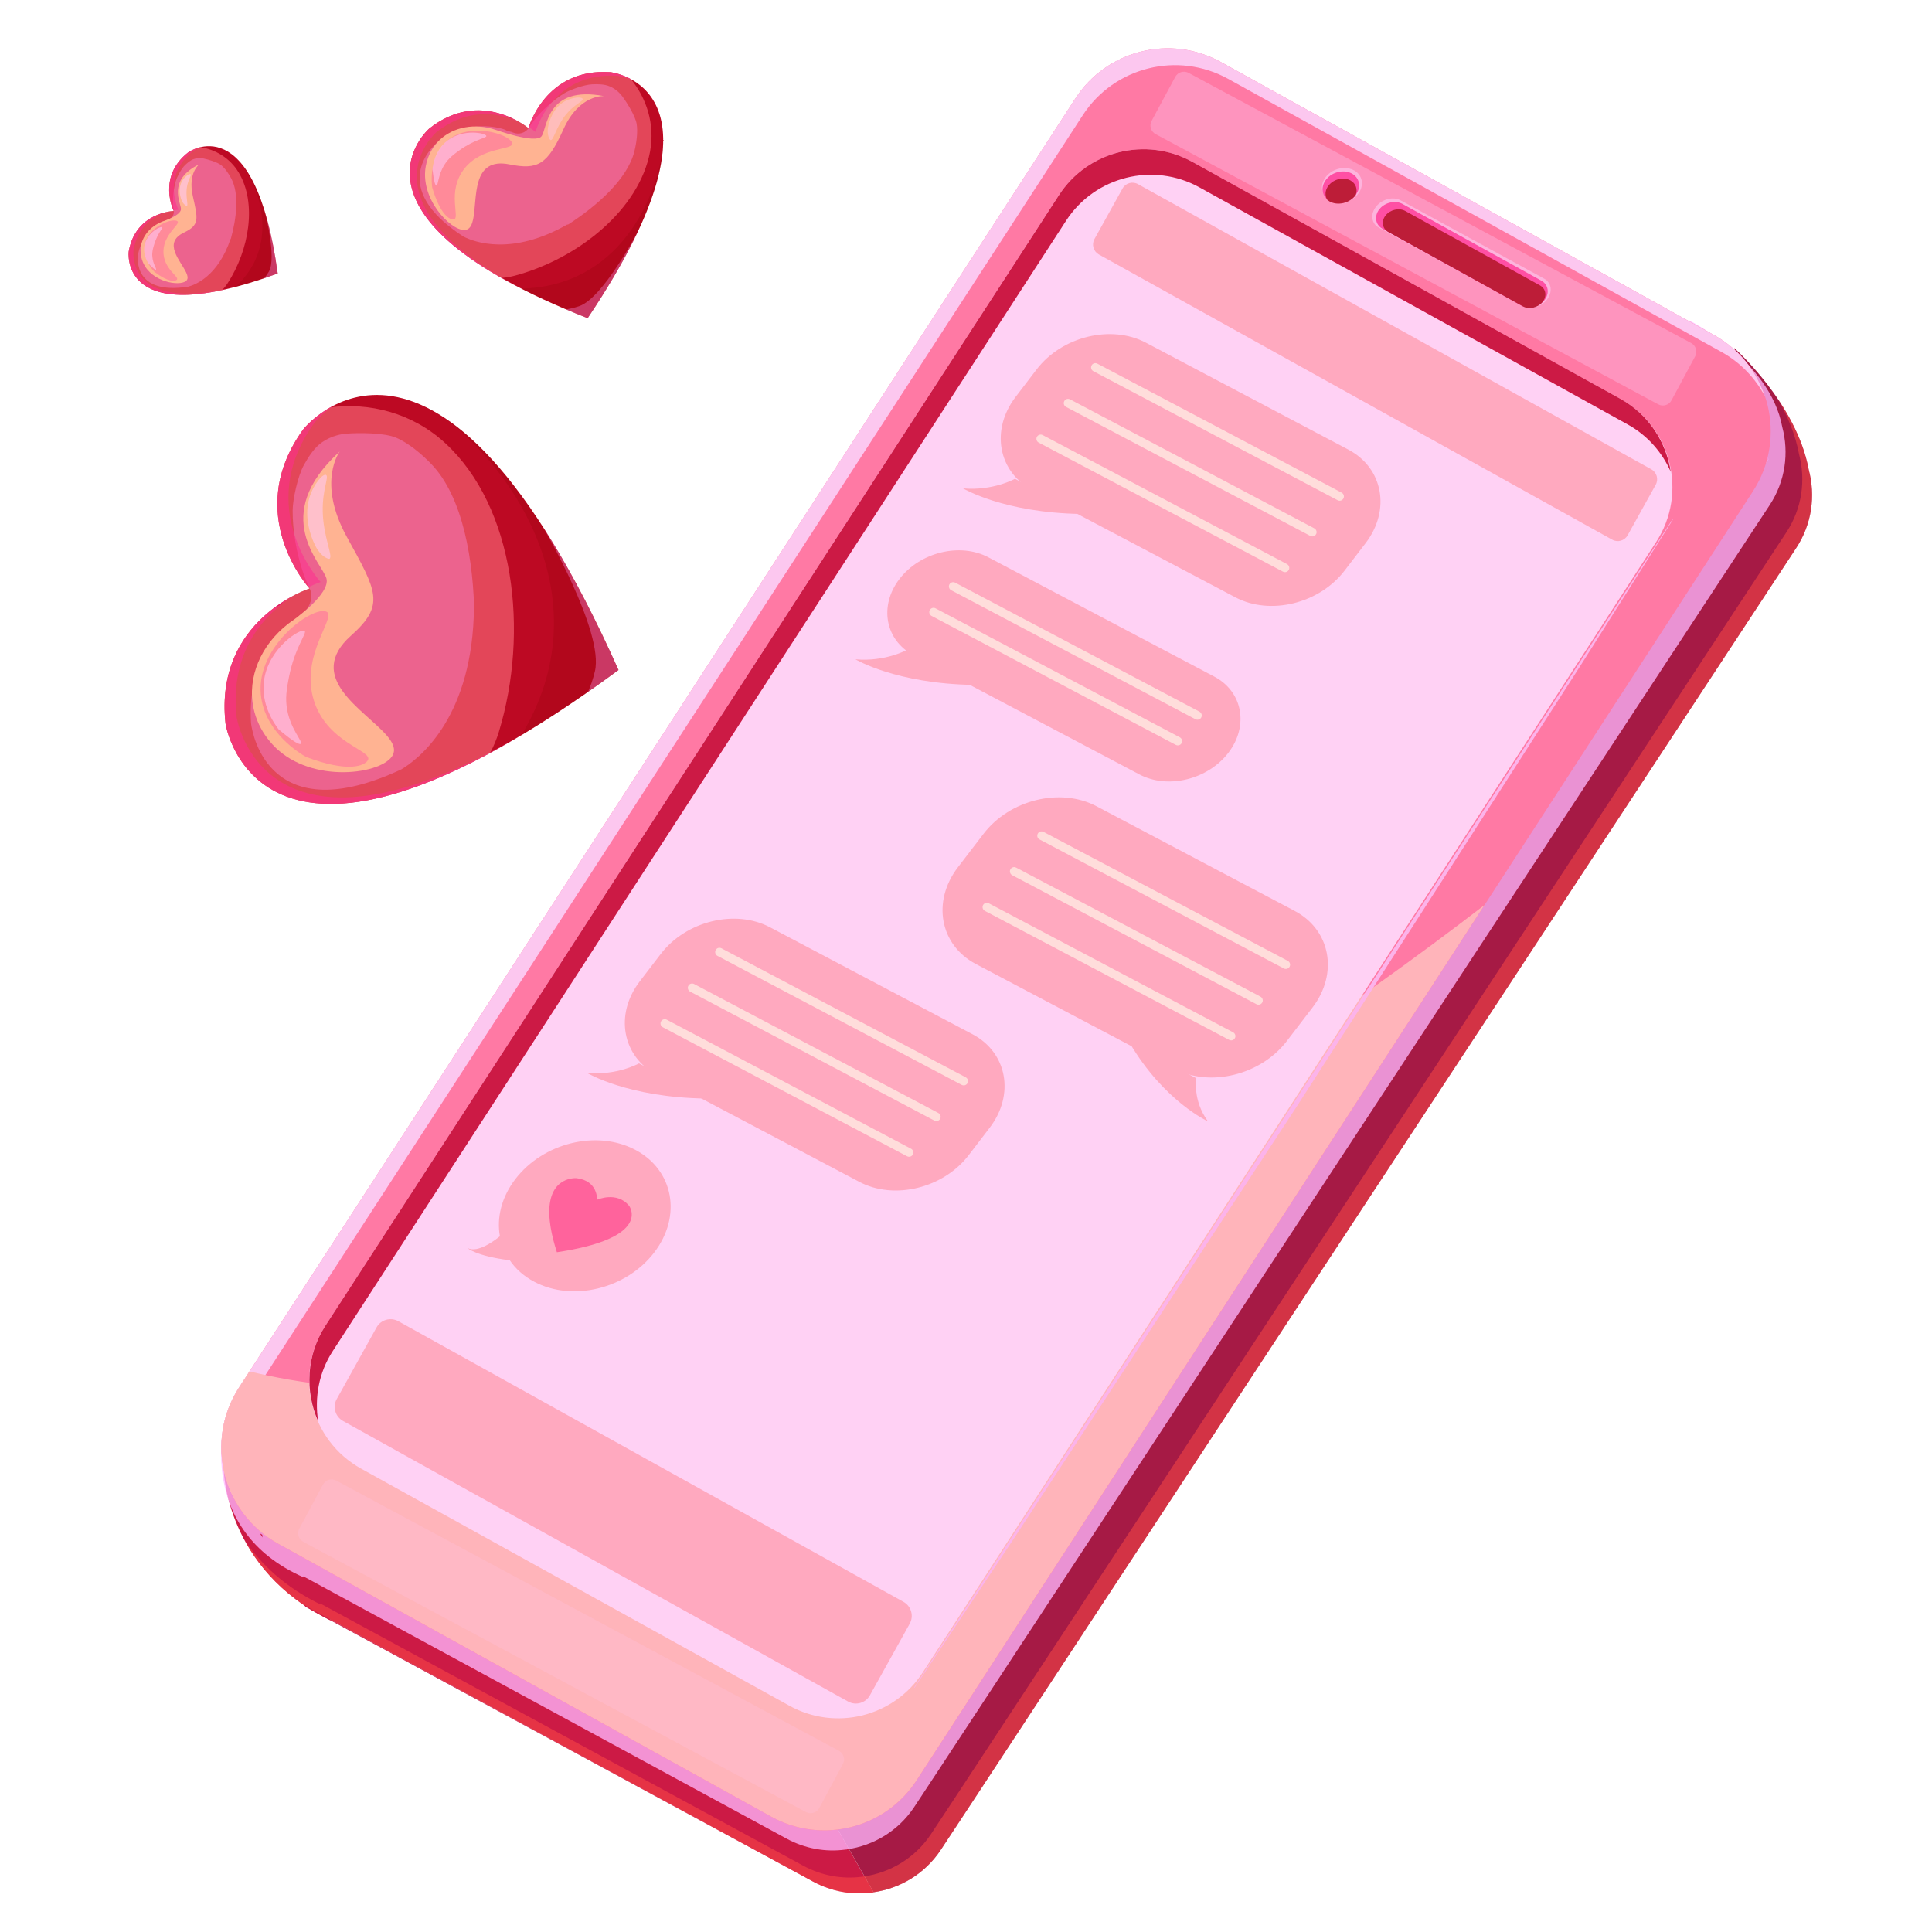 <svg width="50" height="50" viewBox="0 0 50 50" fill="none" xmlns="http://www.w3.org/2000/svg">
<path d="M45.589 10.595L32.422 3.418C31.265 2.79 29.823 3.157 29.107 4.262L7.176 38.084C6.904 38.502 6.78 38.971 6.78 39.437L5.791 38.047C5.791 38.047 5.83 40.618 8.558 41.937L8.535 41.904L21.044 48.696C21.53 48.957 22.061 49.047 22.568 48.978C22.587 48.978 22.599 48.977 22.608 48.972L21.601 47.202C21.601 47.202 42.087 17.085 46.28 11.155C46.092 10.933 45.863 10.744 45.589 10.595Z" fill="#CC1A45"/>
<path d="M44.879 9.006L45.77 11.88C40.654 19.192 21.601 47.202 21.601 47.202L22.608 48.971C23.291 48.874 23.927 48.499 24.338 47.889L24.908 47.024L46.484 14.184C46.895 13.56 46.987 12.826 46.811 12.162C46.492 10.421 44.879 9.006 44.879 9.006Z" fill="#A61A45"/>
<g opacity="0.5">
<path d="M23.511 43.615C23.264 43.978 23.036 44.313 22.827 44.62C23.036 44.313 23.264 43.978 23.511 43.615Z" fill="#FF9CBA"/>
<path d="M46.559 11.754C46.734 12.417 46.642 13.151 46.232 13.775L24.656 46.615L24.085 47.48C23.675 48.09 23.039 48.465 22.355 48.563C22.346 48.568 22.335 48.569 22.316 48.569C21.809 48.638 21.278 48.548 20.791 48.287L8.283 41.495L8.306 41.528C7.362 41.072 6.745 40.466 6.335 39.868C6.727 40.588 7.398 41.376 8.559 41.937L8.536 41.904L21.044 48.696C21.531 48.957 22.061 49.047 22.568 48.978C22.587 48.978 22.599 48.977 22.608 48.972C23.291 48.874 23.928 48.499 24.338 47.889L24.909 47.024L46.485 14.184C46.895 13.56 46.987 12.826 46.811 12.163C46.686 11.481 46.363 10.851 46.016 10.335C46.259 10.762 46.465 11.243 46.559 11.754Z" fill="#FF4C45"/>
<path d="M41.706 16.982C43.143 14.893 44.375 13.108 45.262 11.837C44.375 13.109 43.143 14.893 41.706 16.982Z" fill="#FF9CBA"/>
</g>
<g opacity="0.76">
<path d="M43.687 8.277L44.641 9.341L31.735 2.308C30.579 1.68 29.137 2.047 28.421 3.152L6.49 36.974C6.218 37.392 6.094 37.861 6.093 38.326L5.826 36.731C5.826 36.731 5.027 39.584 7.872 40.827L7.849 40.794L20.358 47.585C20.844 47.847 21.375 47.937 21.882 47.867C21.901 47.868 21.913 47.867 21.922 47.861C22.605 47.764 23.241 47.389 23.651 46.779L24.222 45.913L45.798 13.073C46.209 12.449 46.301 11.716 46.125 11.052C45.805 9.311 43.687 8.277 43.687 8.277ZM39.613 18.696C39.502 18.858 39.389 19.023 39.276 19.187C39.389 19.023 39.502 18.859 39.613 18.696ZM39.08 19.473C38.99 19.605 38.899 19.738 38.807 19.871C38.899 19.738 38.99 19.605 39.08 19.473ZM21.044 45.9C21.047 45.896 21.051 45.89 21.054 45.885C21.051 45.89 21.047 45.896 21.044 45.9ZM21.336 45.471C21.373 45.416 21.412 45.36 21.453 45.299C21.412 45.359 21.373 45.417 21.336 45.471ZM21.706 44.928C22.288 44.072 23.166 42.783 24.25 41.191C23.167 42.782 22.288 44.072 21.706 44.928ZM38.623 20.14C38.5 20.319 38.377 20.5 38.252 20.681C38.377 20.5 38.5 20.319 38.623 20.14ZM37.68 21.516C37.546 21.712 37.411 21.91 37.275 22.108C37.411 21.91 37.546 21.712 37.68 21.516ZM36.683 22.973C36.55 23.167 36.417 23.362 36.283 23.558C36.417 23.362 36.55 23.167 36.683 22.973ZM32.975 28.397C32.856 28.571 32.738 28.744 32.62 28.917C32.738 28.744 32.856 28.571 32.975 28.397ZM32.587 28.965C32.44 29.181 32.293 29.396 32.146 29.611C32.293 29.396 32.44 29.18 32.587 28.965ZM26.793 37.459C26.674 37.632 26.558 37.803 26.442 37.974C26.558 37.803 26.675 37.632 26.793 37.459ZM40.095 17.994C42.039 15.162 43.707 12.743 44.828 11.135C43.707 12.743 42.038 15.163 40.095 17.994ZM39.619 18.688C39.768 18.471 39.915 18.256 40.061 18.043C39.915 18.256 39.768 18.471 39.619 18.688ZM45.081 10.773C45.003 10.886 44.921 11.003 44.836 11.125C44.921 11.003 45.002 10.886 45.081 10.773Z" fill="#FFB8FF"/>
</g>
<path d="M6.787 39.718C6.789 39.742 6.792 39.766 6.794 39.789L6.729 39.685L6.787 39.718Z" fill="#CC1A45"/>
<path d="M21.044 48.695L7.904 41.583L7.867 41.524C7.936 41.575 8.014 41.621 8.09 41.662L21.044 48.695Z" fill="#CC1A45"/>
<path d="M45.367 12.713L23.725 46.072C22.91 47.327 21.264 47.738 19.955 47.013L7.197 39.95C5.753 39.15 5.289 37.293 6.187 35.908L27.83 2.549C28.644 1.294 30.29 0.882 31.599 1.607L44.357 8.67C45.802 9.47 46.266 11.327 45.367 12.713Z" fill="#FF79A4"/>
<path d="M6.378 36.343L28.02 2.984C28.834 1.729 30.48 1.318 31.789 2.043L44.547 9.106C45.046 9.382 45.424 9.785 45.673 10.25C45.455 9.603 45.006 9.029 44.357 8.67L31.599 1.607C30.29 0.882 28.644 1.294 27.829 2.549L6.187 35.908C5.598 36.815 5.598 37.924 6.071 38.806C5.803 38.012 5.883 37.107 6.378 36.343Z" fill="#FCC7EF"/>
<path d="M6.457 35.492L6.187 35.907C5.289 37.293 5.753 39.15 7.197 39.95L19.955 47.013C21.264 47.738 22.91 47.326 23.724 46.071L38.417 23.424C31.842 28.484 17.431 38.17 6.457 35.492Z" fill="#FFB4BA"/>
<path d="M42.861 14.027L23.882 43.281C23.136 44.431 21.628 44.808 20.429 44.144L9.349 38.01C8.025 37.277 7.6 35.576 8.424 34.306L27.403 5.052C28.149 3.902 29.657 3.525 30.856 4.189L41.936 10.323C43.26 11.056 43.685 12.757 42.861 14.027Z" fill="#FFD1F4"/>
<path d="M8.611 34.967L27.59 5.712C28.336 4.563 29.845 4.186 31.044 4.85L42.123 10.984C42.642 11.271 43.017 11.709 43.239 12.21C43.12 11.443 42.674 10.732 41.937 10.323L30.857 4.189C29.658 3.525 28.149 3.902 27.404 5.052L8.424 34.306C7.924 35.078 7.89 36.008 8.234 36.784C8.139 36.174 8.246 35.529 8.611 34.967Z" fill="#CC1A45"/>
<path d="M16.441 29.757C15.448 29.233 14.058 29.573 13.336 30.516C12.977 30.985 12.851 31.515 12.937 31.994C12.818 32.092 12.366 32.44 12.1 32.299C12.1 32.299 12.303 32.503 13.193 32.616C13.345 32.839 13.557 33.03 13.827 33.172C14.819 33.697 16.209 33.357 16.931 32.414C17.653 31.471 17.434 30.281 16.441 29.757Z" fill="#FFA9BF"/>
<path d="M15.192 32.253C15.206 32.25 15.219 32.246 15.232 32.242C15.269 32.233 15.304 32.223 15.338 32.213C15.353 32.208 15.368 32.204 15.383 32.199C15.417 32.189 15.449 32.178 15.481 32.168C15.492 32.164 15.502 32.161 15.512 32.157C15.553 32.144 15.592 32.129 15.629 32.115C15.637 32.112 15.644 32.109 15.651 32.106C15.68 32.094 15.709 32.083 15.736 32.071C15.746 32.066 15.757 32.062 15.767 32.057C15.791 32.046 15.813 32.035 15.835 32.024C15.844 32.02 15.853 32.016 15.861 32.012C15.89 31.997 15.918 31.982 15.944 31.967C15.945 31.966 15.947 31.965 15.948 31.964C15.972 31.95 15.995 31.936 16.016 31.922C16.023 31.917 16.03 31.913 16.036 31.908C16.052 31.897 16.068 31.886 16.082 31.875C16.088 31.87 16.094 31.866 16.1 31.861C16.117 31.848 16.132 31.835 16.147 31.822C16.149 31.82 16.152 31.818 16.154 31.816C16.17 31.801 16.185 31.786 16.199 31.771C16.203 31.767 16.206 31.763 16.21 31.759C16.22 31.748 16.229 31.737 16.238 31.726C16.241 31.721 16.245 31.716 16.249 31.712C16.257 31.7 16.265 31.689 16.272 31.678C16.274 31.675 16.277 31.671 16.279 31.668C16.288 31.654 16.295 31.64 16.302 31.626C16.304 31.622 16.305 31.619 16.307 31.616C16.312 31.605 16.317 31.595 16.321 31.584C16.322 31.58 16.324 31.575 16.325 31.571C16.329 31.561 16.332 31.551 16.334 31.542C16.335 31.538 16.337 31.534 16.338 31.53C16.341 31.517 16.343 31.505 16.345 31.492C16.345 31.491 16.346 31.489 16.346 31.487C16.347 31.476 16.348 31.466 16.349 31.456C16.349 31.452 16.349 31.448 16.349 31.444C16.349 31.436 16.349 31.428 16.349 31.421C16.349 31.417 16.349 31.413 16.349 31.409C16.348 31.4 16.347 31.391 16.346 31.382C16.346 31.381 16.346 31.379 16.346 31.377C16.344 31.367 16.343 31.358 16.341 31.349C16.34 31.345 16.339 31.342 16.338 31.338C16.338 31.335 16.337 31.331 16.336 31.328L16.336 31.329C16.317 31.255 16.284 31.21 16.284 31.21C15.968 30.818 15.452 31.049 15.451 31.05C15.451 31.049 15.484 30.562 14.923 30.491C14.923 30.491 14.206 30.427 14.215 31.383C14.215 31.382 14.215 31.381 14.215 31.38C14.215 31.399 14.216 31.419 14.217 31.439C14.218 31.465 14.219 31.491 14.221 31.517C14.223 31.543 14.225 31.569 14.228 31.596C14.23 31.614 14.232 31.632 14.235 31.65C14.238 31.675 14.241 31.699 14.245 31.725C14.248 31.744 14.251 31.764 14.254 31.784C14.259 31.81 14.264 31.836 14.269 31.863C14.273 31.883 14.277 31.904 14.281 31.925C14.288 31.954 14.294 31.984 14.302 32.014C14.306 32.034 14.311 32.055 14.316 32.076C14.325 32.11 14.335 32.146 14.345 32.182C14.35 32.2 14.354 32.218 14.36 32.237C14.376 32.292 14.393 32.349 14.412 32.408C14.482 32.398 14.549 32.386 14.614 32.375C14.634 32.372 14.653 32.368 14.672 32.365C14.718 32.357 14.763 32.348 14.807 32.34C14.826 32.336 14.845 32.332 14.864 32.328C14.913 32.319 14.96 32.308 15.006 32.298C15.016 32.296 15.026 32.294 15.036 32.291C15.09 32.279 15.142 32.266 15.192 32.253Z" fill="#FF639C"/>
<path d="M29.489 20.043L23.641 16.955C22.908 16.568 22.744 15.681 23.277 14.985C23.81 14.289 24.846 14.036 25.579 14.423L31.427 17.511C32.16 17.898 32.324 18.784 31.791 19.481C31.258 20.177 30.222 20.43 29.489 20.043Z" fill="#FFA9BF"/>
<path d="M23.482 16.814C23.482 16.814 22.917 17.132 22.139 17.063C22.139 17.063 23.188 17.696 25.206 17.725L23.482 16.814Z" fill="#FFA9BF"/>
<path d="M31.049 18.61C31.017 18.63 30.975 18.632 30.939 18.614L24.617 15.275C24.563 15.246 24.542 15.179 24.57 15.125C24.599 15.071 24.665 15.051 24.72 15.079L31.042 18.418C31.096 18.447 31.117 18.513 31.089 18.567C31.079 18.585 31.065 18.6 31.049 18.61Z" fill="#FFDDDB"/>
<path d="M30.541 19.274C30.508 19.294 30.467 19.297 30.431 19.278L24.108 15.939C24.055 15.91 24.034 15.844 24.062 15.79C24.091 15.735 24.157 15.715 24.211 15.743L30.534 19.082C30.588 19.111 30.609 19.177 30.58 19.232C30.571 19.25 30.557 19.264 30.541 19.274Z" fill="#FFDDDB"/>
<path d="M25.252 24.947L30.382 27.655C31.312 28.147 32.627 27.825 33.304 26.941L33.967 26.075C34.644 25.191 34.436 24.065 33.505 23.574L28.376 20.865C27.445 20.374 26.13 20.695 25.454 21.579L24.79 22.446C24.114 23.33 24.322 24.455 25.252 24.947Z" fill="#FFA9BF"/>
<path d="M30.962 27.905C30.962 27.905 30.856 28.465 31.261 29.021C31.261 29.021 30.126 28.501 29.238 26.995L30.962 27.905Z" fill="#FFA9BF"/>
<path d="M33.336 25.06C33.303 25.08 33.262 25.083 33.226 25.064L26.903 21.725C26.849 21.697 26.829 21.63 26.857 21.576C26.885 21.521 26.952 21.501 27.006 21.529L33.329 24.868C33.383 24.897 33.404 24.964 33.375 25.018C33.366 25.036 33.352 25.05 33.336 25.06Z" fill="#FFDDDB"/>
<path d="M32.628 25.985C32.596 26.005 32.554 26.008 32.518 25.989L26.195 22.65C26.142 22.621 26.12 22.555 26.149 22.5C26.177 22.446 26.244 22.426 26.298 22.454L32.621 25.793C32.675 25.822 32.696 25.889 32.668 25.943C32.658 25.961 32.644 25.975 32.628 25.985Z" fill="#FFDDDB"/>
<path d="M31.92 26.909C31.888 26.929 31.846 26.931 31.811 26.912L25.488 23.574C25.434 23.545 25.413 23.478 25.441 23.424C25.47 23.37 25.536 23.35 25.591 23.378L31.914 26.717C31.967 26.745 31.988 26.812 31.96 26.866C31.95 26.884 31.936 26.898 31.92 26.909Z" fill="#FFDDDB"/>
<path d="M22.241 30.587L17.002 27.821C16.102 27.345 15.901 26.256 16.555 25.4L17.1 24.689C17.755 23.834 19.027 23.523 19.928 23.998L25.167 26.765C26.067 27.24 26.268 28.329 25.613 29.185L25.069 29.896C24.414 30.752 23.142 31.063 22.241 30.587Z" fill="#FFA9BF"/>
<path d="M16.538 27.52C16.538 27.52 15.974 27.837 15.195 27.768C15.195 27.768 16.244 28.401 18.262 28.43L16.538 27.52Z" fill="#FFA9BF"/>
<path d="M25 28.073C24.968 28.093 24.926 28.096 24.89 28.077L18.568 24.738C18.514 24.709 18.493 24.642 18.521 24.588C18.55 24.534 18.616 24.514 18.671 24.542L24.994 27.881C25.047 27.91 25.068 27.976 25.04 28.03C25.03 28.048 25.016 28.063 25 28.073Z" fill="#FFDDDB"/>
<path d="M24.292 28.997C24.26 29.017 24.219 29.02 24.183 29.001L17.86 25.662C17.806 25.633 17.785 25.566 17.814 25.512C17.842 25.458 17.908 25.438 17.963 25.466L24.286 28.805C24.34 28.834 24.36 28.9 24.332 28.954C24.323 28.973 24.308 28.987 24.292 28.997Z" fill="#FFDDDB"/>
<path d="M23.585 29.921C23.553 29.94 23.512 29.943 23.476 29.924L17.153 26.585C17.099 26.557 17.078 26.49 17.106 26.436C17.135 26.382 17.202 26.361 17.256 26.39L23.578 29.729C23.632 29.757 23.653 29.824 23.625 29.878C23.615 29.896 23.601 29.91 23.585 29.921Z" fill="#FFDDDB"/>
<path d="M31.97 15.458L26.731 12.692C25.83 12.216 25.629 11.127 26.284 10.272L26.828 9.56C27.483 8.705 28.756 8.394 29.656 8.869L34.895 11.636C35.796 12.111 35.997 13.2 35.342 14.056L34.798 14.767C34.143 15.623 32.87 15.934 31.97 15.458Z" fill="#FFA9BF"/>
<path d="M26.267 12.391C26.267 12.391 25.702 12.708 24.924 12.639C24.924 12.639 25.973 13.272 27.991 13.301L26.267 12.391Z" fill="#FFA9BF"/>
<path d="M34.728 12.942C34.696 12.962 34.654 12.965 34.619 12.946L28.296 9.607C28.242 9.578 28.221 9.512 28.25 9.458C28.278 9.403 28.345 9.383 28.399 9.411L34.722 12.75C34.776 12.779 34.796 12.845 34.768 12.899C34.758 12.918 34.744 12.932 34.728 12.942Z" fill="#FFDDDB"/>
<path d="M34.021 13.866C33.989 13.885 33.947 13.888 33.911 13.869L27.589 10.531C27.535 10.502 27.514 10.435 27.543 10.381C27.571 10.327 27.637 10.307 27.692 10.335L34.015 13.674C34.068 13.703 34.089 13.769 34.061 13.823C34.051 13.841 34.037 13.855 34.021 13.866Z" fill="#FFDDDB"/>
<path d="M33.314 14.791C33.282 14.811 33.241 14.813 33.205 14.795L26.882 11.455C26.828 11.427 26.807 11.36 26.835 11.306C26.864 11.252 26.93 11.232 26.985 11.26L33.308 14.599C33.361 14.628 33.382 14.694 33.354 14.748C33.344 14.766 33.331 14.781 33.314 14.791Z" fill="#FFDDDB"/>
<path d="M21.949 44.036L8.875 36.773C8.676 36.662 8.603 36.408 8.714 36.209L9.745 34.354C9.855 34.154 10.109 34.082 10.309 34.193L23.383 41.456C23.582 41.567 23.655 41.821 23.544 42.02L22.513 43.875C22.402 44.075 22.149 44.147 21.949 44.036Z" fill="#FFA9BF"/>
<path d="M41.725 13.967L28.437 6.585C28.297 6.506 28.246 6.327 28.324 6.187L29.051 4.878C29.129 4.737 29.308 4.686 29.449 4.764L42.736 12.146C42.877 12.224 42.928 12.403 42.85 12.544L42.123 13.853C42.045 13.994 41.866 14.045 41.725 13.967Z" fill="#FFA9BF"/>
<path opacity="0.35" d="M42.915 10.465L29.907 3.471C29.784 3.406 29.738 3.251 29.803 3.129L30.416 1.989C30.482 1.866 30.637 1.82 30.759 1.885L43.768 8.879C43.891 8.945 43.937 9.099 43.871 9.222L43.258 10.362C43.192 10.484 43.038 10.531 42.915 10.465Z" fill="#FCC7EF"/>
<path opacity="0.21" d="M20.858 46.897L7.849 39.903C7.727 39.837 7.68 39.683 7.746 39.56L8.359 38.42C8.425 38.297 8.579 38.251 8.702 38.317L21.711 45.31C21.834 45.376 21.88 45.531 21.814 45.653L21.201 46.794C21.135 46.916 20.981 46.962 20.858 46.897Z" fill="#FCC7EF"/>
<path opacity="0.63" d="M34.885 5.207C35.158 5.104 35.309 4.837 35.223 4.611C35.137 4.385 34.847 4.285 34.574 4.389C34.302 4.492 34.15 4.759 34.236 4.985C34.322 5.212 34.612 5.311 34.885 5.207Z" fill="#FCC7EF"/>
<path d="M34.843 5.223C35.092 5.128 35.231 4.884 35.152 4.677C35.074 4.47 34.808 4.38 34.559 4.474C34.309 4.569 34.171 4.813 34.249 5.02C34.328 5.226 34.594 5.317 34.843 5.223Z" fill="#FF4FA4"/>
<path d="M35.073 5.066C35.077 5.061 35.08 5.055 35.084 5.051C35.142 4.905 35.094 4.75 34.952 4.671C34.775 4.573 34.522 4.63 34.387 4.797C34.289 4.918 34.281 5.063 34.35 5.172C34.369 5.187 34.388 5.201 34.41 5.214C34.617 5.328 34.914 5.262 35.073 5.066Z" fill="#BD1D38"/>
<path opacity="0.63" d="M39.399 7.917L35.682 5.889C35.489 5.784 35.458 5.539 35.614 5.345C35.769 5.151 36.054 5.079 36.248 5.184L39.964 7.212C40.157 7.317 40.188 7.562 40.033 7.756C39.878 7.95 39.592 8.022 39.399 7.917Z" fill="#FCC7EF"/>
<path d="M39.369 7.905L35.779 5.921C35.593 5.818 35.557 5.589 35.7 5.412C35.843 5.236 36.112 5.176 36.299 5.279L39.889 7.263C40.075 7.366 40.111 7.595 39.968 7.771C39.825 7.948 39.556 8.008 39.369 7.905Z" fill="#FF4FA4"/>
<path d="M39.412 7.929L35.929 6.004C35.771 5.917 35.74 5.723 35.861 5.573C35.983 5.423 36.211 5.372 36.369 5.46L39.852 7.385C40.011 7.472 40.041 7.666 39.92 7.816C39.799 7.966 39.57 8.017 39.412 7.929Z" fill="#BD1D38"/>
<path d="M43.293 13.45L40.883 17.257L38.446 21.046L33.569 28.622L28.634 36.16L26.166 39.928L23.669 43.679L23.659 43.672L43.282 13.443L43.293 13.45Z" fill="#FCB3EA"/>
<path d="M15.793 1.867C14.103 1.756 13.677 3.314 13.676 3.317C13.674 3.315 12.438 2.275 11.11 3.326C11.11 3.326 8.482 5.581 15.208 8.235C19.236 2.23 15.793 1.867 15.793 1.867Z" fill="#BD0923"/>
<path opacity="0.57" d="M16.823 3.925C16.958 3.203 16.724 2.532 16.329 2.049C16.043 1.893 15.793 1.867 15.793 1.867C14.103 1.756 13.677 3.314 13.676 3.317C13.675 3.316 13.528 3.193 13.282 3.073C13.223 3.07 13.162 3.046 13.107 2.998C12.621 2.81 11.881 2.716 11.111 3.326C11.111 3.326 9.141 5.016 12.976 7.192C13.099 7.183 13.221 7.163 13.34 7.13C14.969 6.688 16.544 5.422 16.823 3.925Z" fill="#FF7483"/>
<path opacity="0.32" d="M15.999 2.376C15.936 2.319 15.863 2.271 15.784 2.237C15.645 2.176 15.473 2.175 15.323 2.182C15.108 2.192 14.744 2.327 14.598 2.417C14.319 2.589 14.049 2.835 13.841 3.089C13.786 3.157 13.735 3.228 13.688 3.303C13.602 3.443 13.425 3.495 13.275 3.429C13.273 3.429 13.271 3.428 13.269 3.427C13.244 3.416 13.219 3.407 13.192 3.404C13.158 3.4 13.124 3.388 13.092 3.369C13.065 3.353 13.035 3.343 13.005 3.334C12.594 3.222 11.992 3.202 11.345 3.664C11.336 3.67 11.329 3.676 11.32 3.683C11.178 3.803 10.035 4.855 11.991 6.121C12.266 6.262 13.241 6.635 14.69 5.805L14.691 5.818C15.462 5.322 16.238 4.633 16.418 3.917C16.471 3.705 16.512 3.418 16.476 3.203C16.442 3.003 16.228 2.658 16.105 2.493C16.074 2.451 16.038 2.412 15.999 2.376Z" fill="#FF9FFF"/>
<g opacity="0.54">
<path d="M13.859 3.413C13.86 3.41 14.286 1.852 15.976 1.963C15.976 1.963 16.162 1.983 16.396 2.088C16.083 1.898 15.792 1.867 15.792 1.867C14.232 1.764 13.749 3.085 13.684 3.29C13.796 3.36 13.858 3.413 13.859 3.413Z" fill="#FF2C90"/>
<path d="M11.293 3.423C12.151 2.744 12.97 2.937 13.443 3.16C13.024 2.915 12.092 2.549 11.11 3.327C11.11 3.327 8.986 5.15 13.446 7.446C9.229 5.195 11.293 3.423 11.293 3.423Z" fill="#FF2C90"/>
</g>
<path opacity="0.21" d="M15.383 7.973C15.431 7.898 15.479 7.824 15.525 7.751C15.532 7.74 15.539 7.729 15.546 7.718C15.591 7.647 15.635 7.577 15.678 7.508C15.685 7.496 15.692 7.484 15.699 7.472C15.742 7.403 15.783 7.335 15.823 7.268C15.829 7.257 15.836 7.247 15.842 7.236C15.883 7.168 15.922 7.1 15.961 7.034C15.965 7.026 15.97 7.018 15.974 7.01C16.014 6.941 16.053 6.873 16.09 6.806C16.091 6.803 16.093 6.801 16.094 6.799C16.131 6.731 16.167 6.665 16.203 6.599C16.205 6.594 16.208 6.589 16.211 6.584C16.245 6.52 16.278 6.457 16.31 6.395C16.314 6.387 16.319 6.378 16.323 6.37C16.354 6.309 16.384 6.25 16.412 6.192C16.417 6.182 16.422 6.172 16.427 6.163C16.455 6.105 16.482 6.048 16.509 5.992C16.513 5.983 16.517 5.974 16.521 5.965C16.548 5.908 16.574 5.852 16.598 5.797C16.602 5.789 16.605 5.782 16.608 5.775C16.633 5.718 16.658 5.662 16.681 5.607C16.682 5.604 16.683 5.601 16.684 5.598C16.708 5.541 16.731 5.485 16.753 5.431C16.754 5.428 16.755 5.426 16.756 5.423C16.777 5.369 16.797 5.316 16.817 5.264C16.819 5.258 16.821 5.252 16.824 5.245C16.842 5.195 16.86 5.146 16.877 5.097C16.879 5.089 16.882 5.082 16.884 5.075C16.901 5.027 16.916 4.979 16.931 4.933C16.933 4.926 16.936 4.918 16.938 4.911C16.953 4.865 16.967 4.818 16.98 4.773C16.982 4.767 16.983 4.761 16.985 4.756C16.998 4.709 17.011 4.663 17.023 4.618C17.023 4.615 17.024 4.612 17.025 4.609C17.037 4.562 17.048 4.516 17.059 4.47L17.059 4.469C17.069 4.424 17.079 4.38 17.087 4.337C17.088 4.333 17.089 4.329 17.09 4.325C17.098 4.284 17.105 4.243 17.112 4.203C17.113 4.198 17.114 4.193 17.115 4.187C17.121 4.148 17.127 4.109 17.132 4.071C17.133 4.066 17.134 4.061 17.134 4.056C17.139 4.018 17.143 3.98 17.147 3.943C17.148 3.939 17.148 3.935 17.148 3.931C17.152 3.893 17.155 3.856 17.157 3.82C17.157 3.817 17.158 3.815 17.158 3.813C17.16 3.768 17.162 3.724 17.163 3.681C17.043 5.13 16.007 7.423 13.487 7.467C13.609 7.529 13.735 7.592 13.867 7.654C13.869 7.656 13.872 7.657 13.874 7.658C14.002 7.719 14.136 7.781 14.274 7.843C14.28 7.845 14.285 7.848 14.291 7.85C14.357 7.88 14.425 7.91 14.494 7.94C14.503 7.943 14.512 7.947 14.521 7.951C14.585 7.979 14.649 8.006 14.715 8.034C14.722 8.037 14.729 8.04 14.736 8.043C14.805 8.072 14.874 8.1 14.945 8.129C14.96 8.135 14.975 8.141 14.99 8.148C15.062 8.177 15.135 8.206 15.209 8.235C15.263 8.154 15.315 8.075 15.367 7.996C15.372 7.988 15.377 7.98 15.383 7.973Z" fill="#880000"/>
<path opacity="0.45" d="M17.078 2.988C17.079 2.998 17.081 3.007 17.086 3.016C17.101 3.071 17.114 3.128 17.126 3.188C17.113 3.118 17.097 3.051 17.078 2.988Z" fill="#BD0911"/>
<path opacity="0.45" d="M17.164 3.594C17.164 3.622 17.164 3.651 17.163 3.681C17.163 3.68 17.163 3.678 17.163 3.677C17.164 3.649 17.164 3.621 17.164 3.594Z" fill="#BD0911"/>
<path opacity="0.45" d="M17.141 3.279C17.137 3.249 17.132 3.22 17.127 3.191C17.132 3.22 17.137 3.249 17.141 3.279Z" fill="#BD0911"/>
<path opacity="0.45" d="M17.152 3.377C17.149 3.347 17.146 3.317 17.142 3.288C17.145 3.317 17.149 3.347 17.152 3.377Z" fill="#BD0911"/>
<path d="M12.835 3.363C12.835 3.363 13.854 3.728 14.012 3.529C14.17 3.33 14.117 2.199 15.633 2.487C15.633 2.487 14.993 2.43 14.58 3.349C14.166 4.267 13.915 4.401 13.182 4.254C12.94 4.205 12.765 4.235 12.638 4.316C12.129 4.64 12.43 5.812 12.082 5.941C11.771 6.057 10.938 5.273 11.003 4.427C11.011 4.32 11.055 3.939 11.367 3.633C11.727 3.281 12.294 3.177 12.835 3.363Z" fill="#FFB392"/>
<path opacity="0.83" d="M11.185 4.849C11.174 4.767 11.09 4.077 11.557 3.658C12.142 3.132 13.211 3.474 13.256 3.71C13.289 3.885 12.477 3.793 12.027 4.353C11.538 4.963 11.934 5.668 11.736 5.68C11.638 5.686 11.391 5.558 11.185 4.849Z" fill="#FF829A"/>
<path opacity="0.58" d="M11.192 4.387C11.202 4.286 11.253 3.889 11.579 3.638C11.99 3.323 12.575 3.443 12.587 3.519C12.596 3.574 12.294 3.6 11.891 3.889C11.739 3.999 11.61 4.093 11.503 4.262C11.331 4.536 11.343 4.803 11.294 4.803C11.268 4.803 11.232 4.725 11.192 4.387Z" fill="#FFCAF4"/>
<path opacity="0.42" d="M14.196 3.232C14.215 3.148 14.306 2.799 14.608 2.626C14.808 2.512 15.06 2.498 15.08 2.56C15.1 2.621 14.872 2.691 14.651 2.959C14.393 3.273 14.328 3.636 14.251 3.625C14.245 3.625 14.236 3.621 14.219 3.59C14.148 3.461 14.178 3.303 14.196 3.232Z" fill="#FFCAF4"/>
<path opacity="0.32" d="M14.99 7.923C14.863 7.966 14.75 7.991 14.648 8.006C14.828 8.082 15.014 8.158 15.209 8.235C15.784 7.377 16.207 6.634 16.509 5.991C16.509 5.991 15.607 7.715 14.99 7.923Z" fill="#FF9FFF"/>
<path d="M7.846 11.116C6.254 13.319 8.009 15.227 8.013 15.23C8.008 15.232 5.54 16.025 5.837 18.727C5.837 18.727 6.663 24.223 16.007 17.34C11.276 6.742 7.846 11.116 7.846 11.116Z" fill="#BD0923"/>
<path opacity="0.57" d="M11.523 11.469C10.656 10.67 9.544 10.416 8.551 10.541C8.095 10.798 7.845 11.115 7.845 11.115C6.253 13.318 8.009 15.226 8.012 15.23C8.011 15.23 7.717 15.325 7.345 15.559C7.291 15.635 7.205 15.697 7.093 15.732C6.424 16.232 5.664 17.157 5.837 18.727C5.837 18.727 6.456 22.845 12.684 19.486C12.777 19.311 12.854 19.128 12.911 18.939C13.698 16.347 13.32 13.125 11.523 11.469Z" fill="#FF7483"/>
<path opacity="0.32" d="M8.714 11.268C8.581 11.305 8.454 11.364 8.34 11.442C8.138 11.579 7.991 11.812 7.872 12.021C7.702 12.323 7.576 12.933 7.574 13.207C7.57 13.734 7.675 14.311 7.842 14.81C7.887 14.944 7.941 15.074 8.003 15.201C8.119 15.437 8.04 15.722 7.822 15.871C7.819 15.873 7.817 15.874 7.814 15.876C7.778 15.901 7.743 15.928 7.716 15.962C7.682 16.004 7.638 16.04 7.584 16.067C7.539 16.09 7.5 16.123 7.462 16.157C6.96 16.62 6.419 17.421 6.495 18.695C6.496 18.711 6.498 18.728 6.5 18.744C6.542 19.04 6.998 21.492 10.387 19.911C10.814 19.657 12.152 18.651 12.26 15.972L12.277 15.982C12.26 14.511 11.985 12.867 11.165 12.012C10.923 11.759 10.567 11.459 10.245 11.325C9.943 11.199 9.292 11.197 8.963 11.223C8.879 11.23 8.795 11.245 8.714 11.268Z" fill="#FF9FFF"/>
<g opacity="0.54">
<path d="M8.299 15.062C8.296 15.059 6.541 13.151 8.133 10.948C8.133 10.948 8.318 10.712 8.661 10.482C8.135 10.746 7.845 11.115 7.845 11.115C6.375 13.149 7.759 14.932 7.982 15.196C8.173 15.103 8.298 15.063 8.299 15.062Z" fill="#FF2C90"/>
<path d="M6.124 18.559C5.932 16.815 6.893 15.866 7.599 15.412C6.909 15.774 5.617 16.728 5.837 18.727C5.837 18.727 6.504 23.169 13.43 19.063C6.773 22.878 6.124 18.559 6.124 18.559Z" fill="#FF2C90"/>
</g>
<path opacity="0.21" d="M15.797 16.878C15.737 16.748 15.678 16.621 15.618 16.496C15.609 16.477 15.6 16.458 15.591 16.439C15.533 16.317 15.475 16.198 15.417 16.081C15.407 16.061 15.397 16.041 15.387 16.021C15.33 15.905 15.273 15.79 15.216 15.678C15.206 15.661 15.197 15.643 15.188 15.625C15.13 15.512 15.072 15.4 15.014 15.292C15.008 15.279 15.001 15.266 14.994 15.253C14.934 15.14 14.874 15.029 14.814 14.921C14.812 14.917 14.81 14.914 14.808 14.91C14.749 14.802 14.689 14.696 14.63 14.592C14.625 14.584 14.621 14.576 14.616 14.568C14.558 14.467 14.501 14.368 14.444 14.272C14.436 14.259 14.428 14.245 14.42 14.232C14.365 14.139 14.31 14.048 14.255 13.959C14.246 13.944 14.237 13.93 14.228 13.915C14.173 13.827 14.119 13.742 14.065 13.657C14.056 13.644 14.047 13.631 14.039 13.617C13.984 13.533 13.93 13.45 13.876 13.37C13.869 13.359 13.862 13.349 13.855 13.338C13.799 13.255 13.743 13.174 13.688 13.095C13.685 13.091 13.682 13.087 13.679 13.082C13.622 13.002 13.566 12.924 13.51 12.848C13.508 12.844 13.505 12.84 13.502 12.837C13.447 12.762 13.393 12.69 13.338 12.618C13.332 12.61 13.325 12.601 13.319 12.593C13.266 12.525 13.214 12.459 13.162 12.394C13.154 12.384 13.146 12.375 13.139 12.365C13.087 12.302 13.036 12.24 12.986 12.18C12.978 12.171 12.97 12.162 12.962 12.153C12.911 12.093 12.86 12.034 12.81 11.978C12.803 11.971 12.797 11.963 12.79 11.956C12.739 11.899 12.687 11.842 12.635 11.787C12.632 11.784 12.629 11.781 12.626 11.777C12.572 11.721 12.518 11.665 12.465 11.612C12.465 11.612 12.465 11.612 12.464 11.612C12.412 11.559 12.36 11.509 12.308 11.46C12.304 11.456 12.299 11.451 12.295 11.447C12.245 11.4 12.196 11.355 12.147 11.312C12.141 11.306 12.135 11.301 12.128 11.295C12.08 11.253 12.033 11.212 11.985 11.173C11.979 11.167 11.972 11.162 11.966 11.156C11.918 11.117 11.871 11.079 11.824 11.043C11.819 11.039 11.813 11.034 11.808 11.03C11.76 10.993 11.712 10.958 11.665 10.924C11.662 10.922 11.659 10.92 11.656 10.918C11.597 10.875 11.539 10.836 11.48 10.798C13.348 12.197 15.584 15.561 13.495 19.024C13.683 18.912 13.876 18.793 14.073 18.668C14.077 18.666 14.081 18.664 14.084 18.661C14.277 18.539 14.475 18.41 14.677 18.275C14.685 18.27 14.693 18.264 14.701 18.259C14.798 18.194 14.897 18.127 14.996 18.059C15.009 18.05 15.022 18.041 15.035 18.032C15.127 17.969 15.219 17.904 15.313 17.838C15.323 17.831 15.333 17.825 15.343 17.818C15.44 17.749 15.539 17.679 15.638 17.608C15.659 17.592 15.681 17.577 15.702 17.561C15.803 17.488 15.904 17.415 16.007 17.339C15.943 17.197 15.88 17.057 15.817 16.92C15.81 16.906 15.804 16.892 15.797 16.878Z" fill="#880000"/>
<path opacity="0.45" d="M10.466 10.322C10.48 10.329 10.494 10.334 10.511 10.335C10.598 10.361 10.687 10.392 10.778 10.428C10.672 10.386 10.568 10.351 10.466 10.322Z" fill="#BD0911"/>
<path opacity="0.45" d="M11.363 10.723C11.402 10.746 11.441 10.772 11.48 10.797C11.479 10.796 11.478 10.795 11.476 10.794C11.438 10.77 11.4 10.746 11.363 10.723Z" fill="#BD0911"/>
<path d="M7.604 16.038C7.604 16.038 8.552 15.368 8.449 14.973C8.346 14.578 6.959 13.351 8.793 11.684C8.793 11.684 8.194 12.472 8.973 13.889C9.753 15.305 9.978 15.654 9.083 16.451C8.786 16.715 8.656 16.968 8.637 17.21C8.561 18.175 10.355 18.92 10.186 19.491C10.035 20.001 8.225 20.313 7.203 19.414C7.073 19.301 6.627 18.877 6.536 18.182C6.431 17.38 6.844 16.552 7.604 16.038Z" fill="#FFB392"/>
<path opacity="0.83" d="M7.918 19.588C7.802 19.523 6.836 18.965 6.749 17.96C6.639 16.704 8.109 15.661 8.454 15.832C8.711 15.959 7.81 16.91 8.095 18.029C8.404 19.244 9.692 19.416 9.516 19.682C9.429 19.814 9.027 20.007 7.918 19.588Z" fill="#FF829A"/>
<path opacity="0.58" d="M7.21 18.875C7.11 18.745 6.732 18.225 6.838 17.575C6.971 16.753 7.786 16.25 7.884 16.326C7.955 16.381 7.631 16.743 7.478 17.525C7.421 17.82 7.374 18.072 7.435 18.387C7.535 18.896 7.844 19.195 7.786 19.249C7.755 19.278 7.628 19.226 7.21 18.875Z" fill="#FFCAF4"/>
<path opacity="0.58" d="M8.122 14.042C8.067 13.92 7.849 13.403 8.009 12.875C8.115 12.525 8.364 12.242 8.441 12.294C8.516 12.347 8.341 12.674 8.352 13.23C8.364 13.883 8.622 14.389 8.531 14.458C8.525 14.463 8.513 14.468 8.467 14.449C8.277 14.369 8.167 14.148 8.122 14.042Z" fill="#FFCAF4"/>
<path opacity="0.32" d="M15.396 17.372C15.347 17.58 15.284 17.756 15.217 17.906C15.473 17.727 15.736 17.539 16.006 17.34C15.33 15.826 14.681 14.618 14.065 13.658C14.065 13.658 15.639 16.355 15.396 17.372Z" fill="#FF9FFF"/>
<path d="M4.872 3.943C4.058 4.578 4.496 5.459 4.497 5.461C4.495 5.461 3.511 5.489 3.333 6.505C3.333 6.505 3.052 8.596 7.187 7.077C6.585 2.712 4.872 3.943 4.872 3.943Z" fill="#BD0923"/>
<path opacity="0.57" d="M6.175 4.461C5.944 4.079 5.565 3.868 5.19 3.809C4.996 3.854 4.872 3.943 4.872 3.943C4.058 4.578 4.496 5.459 4.497 5.461C4.496 5.461 4.379 5.464 4.218 5.51C4.191 5.532 4.153 5.546 4.108 5.546C3.812 5.658 3.436 5.915 3.333 6.505C3.333 6.505 3.122 8.072 5.749 7.507C5.801 7.454 5.849 7.395 5.89 7.332C6.451 6.47 6.655 5.256 6.175 4.461Z" fill="#FF7483"/>
<path opacity="0.32" d="M5.172 4.092C5.12 4.091 5.067 4.099 5.017 4.116C4.929 4.144 4.851 4.213 4.785 4.277C4.691 4.369 4.581 4.578 4.551 4.678C4.494 4.87 4.471 5.091 4.479 5.291C4.481 5.344 4.487 5.397 4.496 5.45C4.514 5.549 4.455 5.644 4.359 5.675C4.358 5.676 4.357 5.676 4.356 5.676C4.34 5.682 4.325 5.688 4.311 5.697C4.294 5.709 4.274 5.718 4.252 5.722C4.233 5.725 4.215 5.733 4.198 5.742C3.966 5.857 3.684 6.092 3.576 6.564C3.575 6.57 3.574 6.576 3.573 6.583C3.557 6.695 3.463 7.637 4.867 7.42C5.049 7.373 5.644 7.148 5.967 6.182L5.972 6.188C6.122 5.65 6.196 5.021 5.987 4.623C5.926 4.505 5.828 4.358 5.724 4.275C5.628 4.197 5.391 4.127 5.268 4.102C5.236 4.095 5.204 4.092 5.172 4.092Z" fill="#FF9FFF"/>
<g opacity="0.54">
<path d="M4.619 5.43C4.618 5.429 4.18 4.547 4.994 3.913C4.994 3.913 5.086 3.846 5.236 3.799C5.016 3.839 4.871 3.943 4.871 3.943C4.12 4.529 4.436 5.325 4.489 5.445C4.568 5.432 4.618 5.43 4.619 5.43Z" fill="#FF2C90"/>
<path d="M3.456 6.474C3.57 5.818 4.021 5.574 4.327 5.483C4.037 5.542 3.465 5.753 3.333 6.505C3.333 6.505 3.106 8.195 6.066 7.432C3.235 8.118 3.456 6.474 3.456 6.474Z" fill="#FF2C90"/>
</g>
<path opacity="0.21" d="M7.16 6.888C7.152 6.834 7.144 6.781 7.135 6.729C7.134 6.721 7.133 6.713 7.132 6.706C7.123 6.655 7.115 6.605 7.106 6.557C7.105 6.548 7.103 6.54 7.102 6.532C7.093 6.483 7.084 6.435 7.075 6.389C7.074 6.381 7.072 6.374 7.071 6.366C7.062 6.319 7.052 6.272 7.043 6.226C7.042 6.221 7.041 6.215 7.04 6.21C7.03 6.162 7.02 6.116 7.009 6.07C7.009 6.068 7.009 6.067 7.008 6.065C6.998 6.02 6.988 5.975 6.977 5.931C6.976 5.927 6.975 5.924 6.975 5.92C6.964 5.877 6.954 5.835 6.943 5.794C6.942 5.788 6.94 5.783 6.939 5.777C6.928 5.737 6.918 5.698 6.907 5.66C6.906 5.654 6.904 5.647 6.902 5.641C6.892 5.603 6.881 5.566 6.87 5.53C6.868 5.524 6.867 5.518 6.865 5.513C6.854 5.476 6.843 5.44 6.832 5.405C6.83 5.4 6.829 5.396 6.827 5.391C6.816 5.355 6.804 5.32 6.792 5.285C6.792 5.283 6.791 5.281 6.79 5.28C6.778 5.244 6.766 5.21 6.754 5.176C6.753 5.175 6.753 5.173 6.752 5.171C6.74 5.138 6.728 5.106 6.715 5.074C6.714 5.071 6.712 5.067 6.711 5.063C6.699 5.033 6.687 5.003 6.675 4.974C6.673 4.97 6.671 4.965 6.669 4.961C6.657 4.932 6.645 4.904 6.633 4.877C6.631 4.873 6.629 4.869 6.628 4.865C6.615 4.837 6.603 4.811 6.591 4.785C6.589 4.781 6.587 4.778 6.586 4.775C6.573 4.748 6.56 4.722 6.547 4.697C6.546 4.695 6.546 4.694 6.545 4.692C6.531 4.666 6.517 4.64 6.504 4.615L6.504 4.615C6.49 4.59 6.476 4.566 6.463 4.543C6.461 4.541 6.46 4.539 6.459 4.537C6.446 4.515 6.433 4.493 6.42 4.472C6.418 4.469 6.416 4.466 6.414 4.464C6.401 4.443 6.388 4.423 6.375 4.404C6.374 4.401 6.372 4.399 6.37 4.396C6.357 4.377 6.343 4.358 6.33 4.34C6.329 4.338 6.327 4.336 6.326 4.333C6.312 4.315 6.299 4.297 6.285 4.279C6.284 4.278 6.283 4.277 6.282 4.276C6.265 4.254 6.248 4.234 6.231 4.214C6.764 4.922 7.222 6.385 6.094 7.426C6.174 7.405 6.257 7.383 6.342 7.358C6.344 7.357 6.346 7.357 6.347 7.356C6.43 7.332 6.516 7.306 6.604 7.278C6.607 7.277 6.611 7.276 6.615 7.275C6.657 7.262 6.7 7.248 6.743 7.233C6.749 7.232 6.755 7.23 6.76 7.228C6.8 7.214 6.841 7.201 6.882 7.187C6.886 7.185 6.891 7.184 6.895 7.182C6.938 7.168 6.981 7.152 7.025 7.137C7.034 7.134 7.044 7.13 7.053 7.127C7.098 7.111 7.143 7.095 7.188 7.078C7.18 7.019 7.172 6.962 7.163 6.905C7.162 6.899 7.161 6.893 7.16 6.888Z" fill="#880000"/>
<path opacity="0.45" d="M5.911 3.933C5.915 3.936 5.92 3.94 5.926 3.942C5.955 3.961 5.984 3.981 6.014 4.004C5.979 3.978 5.945 3.954 5.911 3.933Z" fill="#BD0911"/>
<path opacity="0.45" d="M6.195 4.174C6.207 4.187 6.219 4.2 6.23 4.214C6.23 4.213 6.23 4.212 6.229 4.212C6.218 4.199 6.206 4.186 6.195 4.174Z" fill="#BD0911"/>
<path opacity="0.45" d="M6.057 4.04C6.043 4.028 6.03 4.017 6.016 4.006C6.029 4.017 6.043 4.028 6.057 4.04Z" fill="#BD0911"/>
<path opacity="0.45" d="M6.147 4.124C6.134 4.11 6.12 4.097 6.106 4.084C6.12 4.097 6.134 4.11 6.147 4.124Z" fill="#BD0911"/>
<path d="M4.263 5.712C4.263 5.712 4.679 5.568 4.684 5.414C4.688 5.259 4.312 4.664 5.157 4.251C5.157 4.251 4.856 4.475 4.99 5.074C5.124 5.673 5.169 5.824 4.758 6.02C4.622 6.085 4.548 6.163 4.515 6.249C4.385 6.593 4.96 7.055 4.838 7.245C4.729 7.415 4.036 7.337 3.759 6.901C3.724 6.846 3.605 6.644 3.646 6.381C3.693 6.077 3.931 5.819 4.263 5.712Z" fill="#FFB392"/>
<path opacity="0.83" d="M4.001 7.039C3.965 7.003 3.672 6.698 3.747 6.322C3.84 5.853 4.486 5.628 4.594 5.727C4.675 5.801 4.245 6.052 4.23 6.49C4.215 6.966 4.666 7.165 4.573 7.243C4.527 7.282 4.36 7.31 4.001 7.039Z" fill="#FF829A"/>
<path opacity="0.58" d="M3.836 6.812C3.804 6.759 3.683 6.547 3.751 6.306C3.836 6.002 4.165 5.847 4.198 5.879C4.223 5.903 4.085 6.026 3.994 6.314C3.96 6.423 3.932 6.516 3.942 6.638C3.958 6.834 4.061 6.96 4.037 6.978C4.024 6.987 3.979 6.963 3.836 6.812Z" fill="#FFCAF4"/>
<path opacity="0.58" d="M4.684 5.138C4.668 5.088 4.605 4.878 4.709 4.692C4.777 4.57 4.904 4.484 4.934 4.509C4.964 4.535 4.867 4.643 4.836 4.853C4.8 5.098 4.88 5.308 4.836 5.326C4.833 5.328 4.827 5.329 4.808 5.318C4.731 5.273 4.697 5.181 4.684 5.138Z" fill="#FFCAF4"/>
<path opacity="0.32" d="M6.961 7.024C6.921 7.095 6.88 7.152 6.839 7.2C6.952 7.162 7.067 7.121 7.187 7.077C7.101 6.454 6.992 5.944 6.869 5.529C6.869 5.529 7.158 6.679 6.961 7.024Z" fill="#FF9FFF"/>
</svg>
